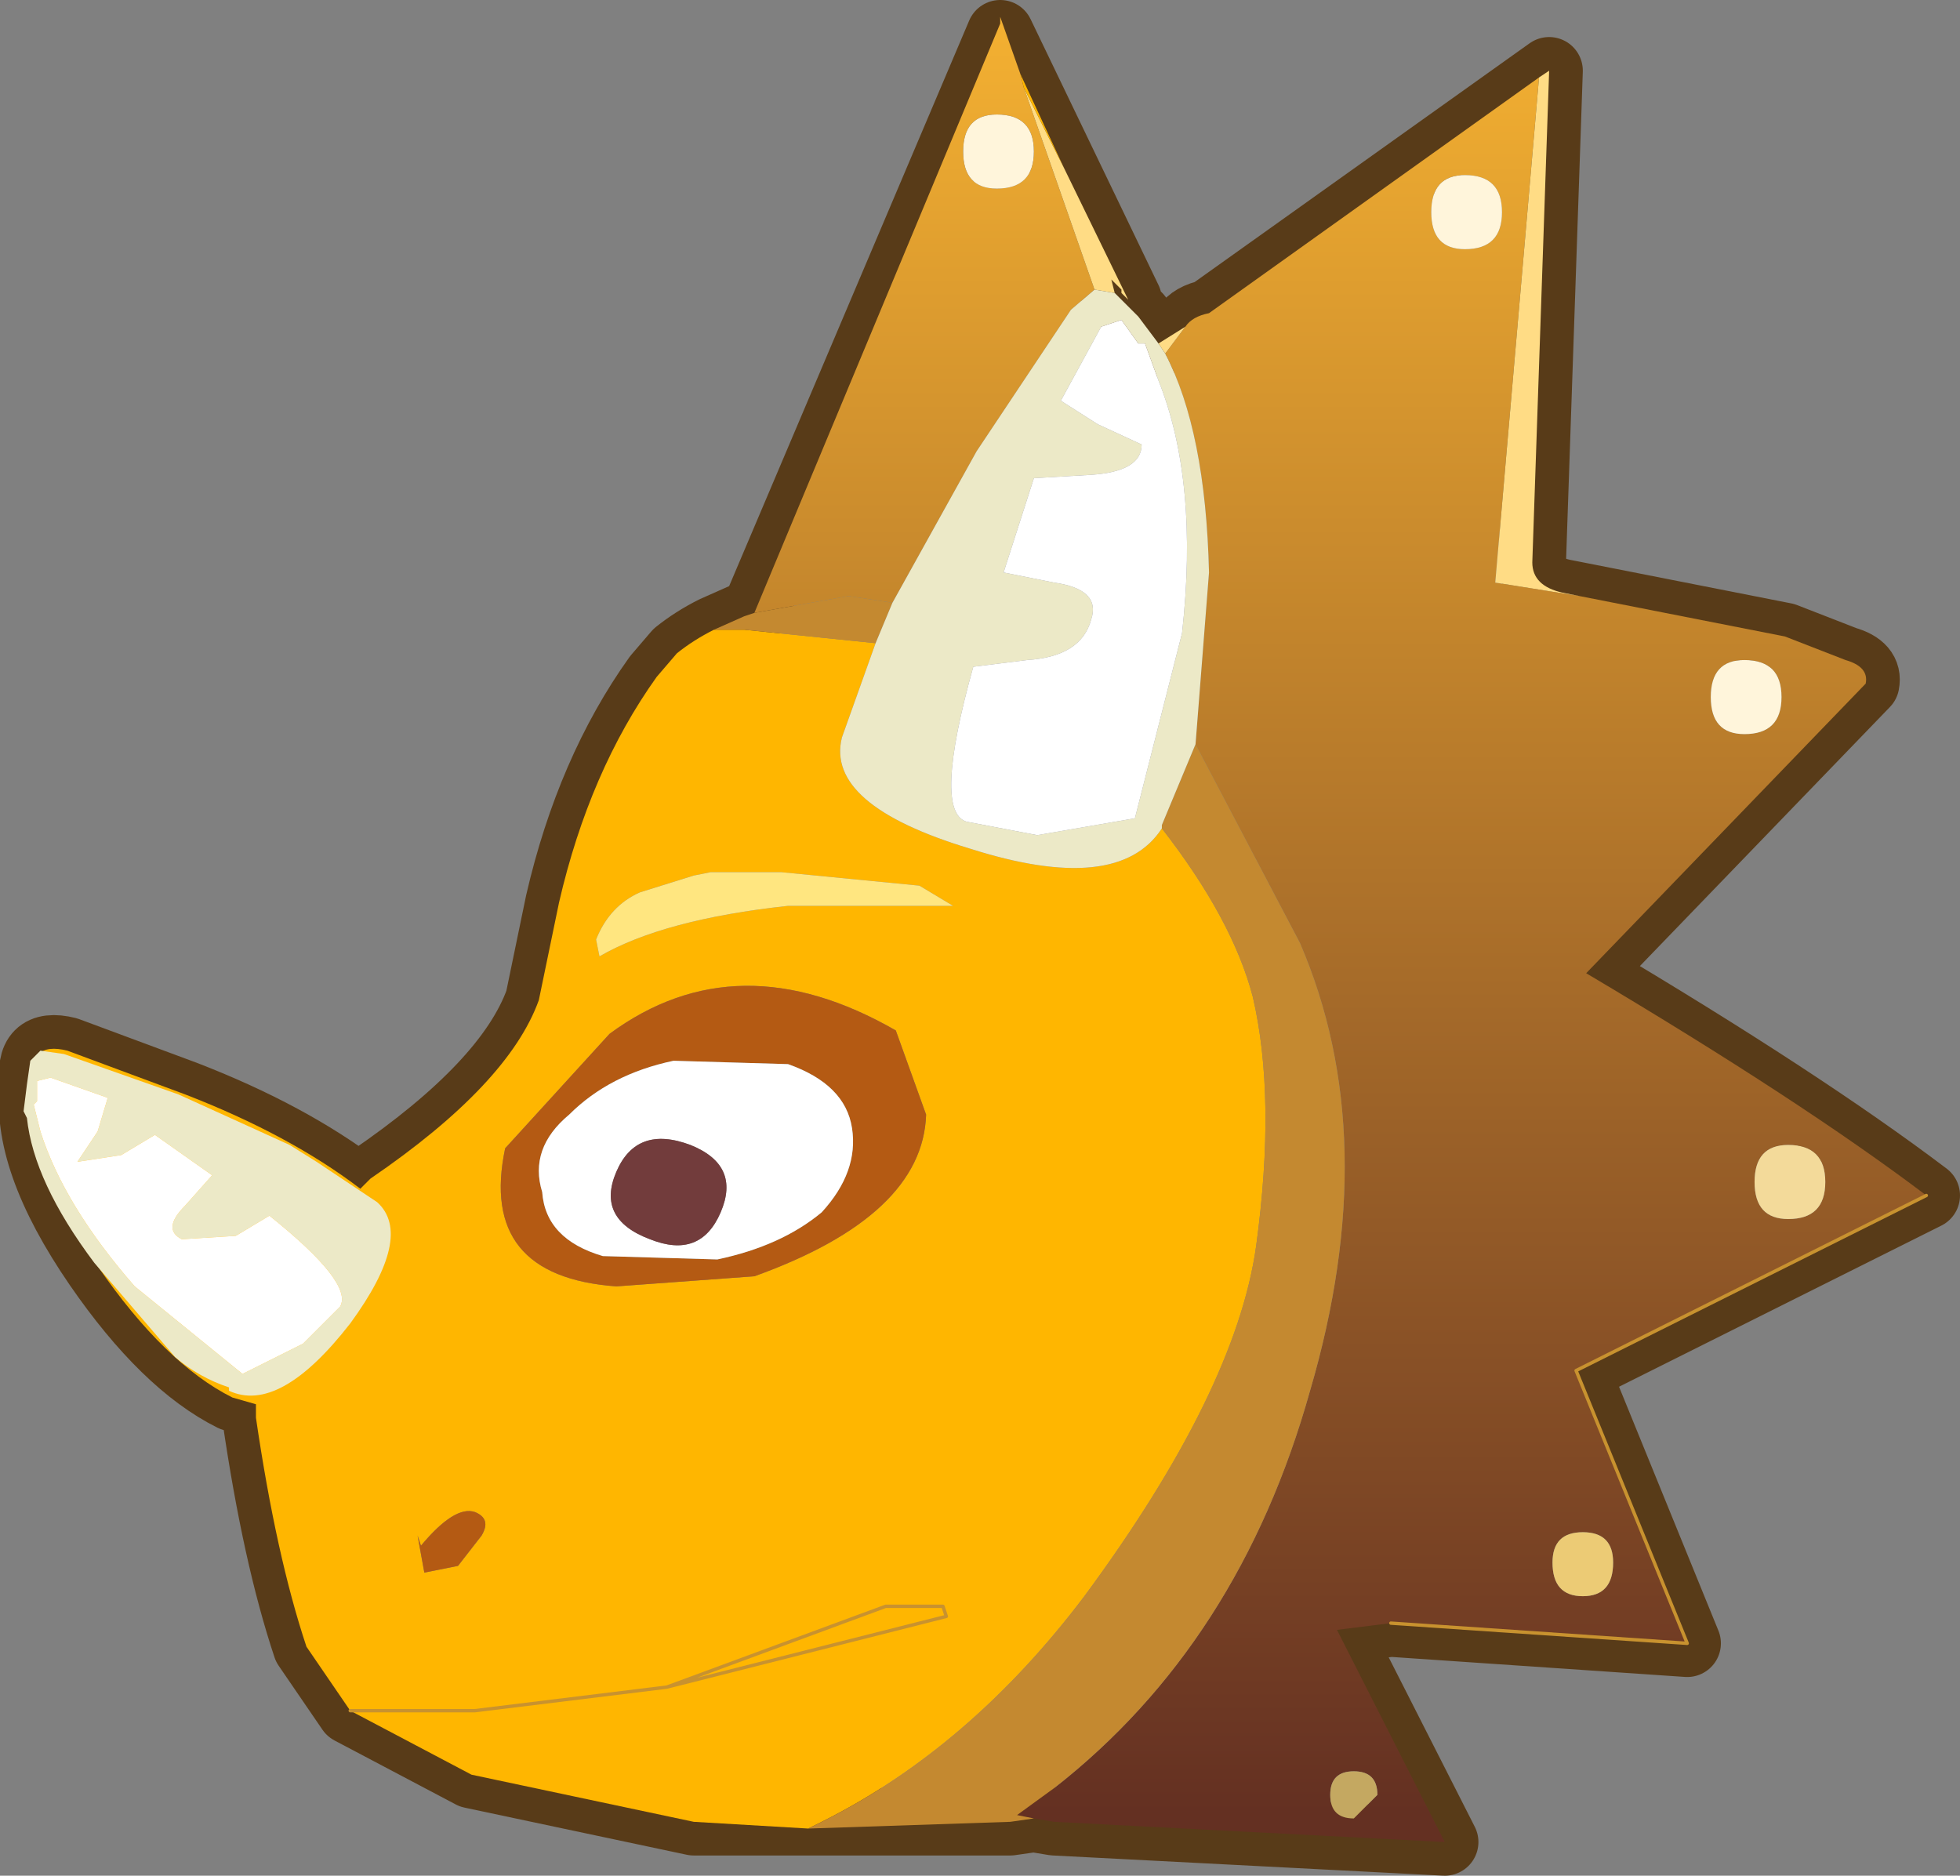 <?xml version="1.0" encoding="UTF-8" standalone="no"?>
<svg xmlns:xlink="http://www.w3.org/1999/xlink" height="27.85px" width="29.1px" xmlns="http://www.w3.org/2000/svg">
  <rect width="100%" height="100%" fill="#808080" stroke="none"/>
  <g transform="matrix(1.0, 0.0, 0.0, 1.0, 0.5, -0.65)">
    <path d="M22.7 9.45 L26.0 10.1 26.9 10.45 Q27.25 10.55 27.2 10.8 L23.05 15.1 Q26.25 17.0 28.1 18.4 L22.9 21.0 24.55 25.05 20.15 24.75 19.35 24.85 20.95 28.0 15.15 27.7 14.85 27.65 14.5 27.7 9.8 27.7 6.5 27.0 4.7 26.05 4.05 25.1 Q3.6 23.75 3.3 21.7 L3.3 21.5 2.95 21.4 Q1.95 20.9 0.95 19.45 -0.15 17.85 0.0 16.75 -0.1 16.1 0.5 16.25 L2.25 16.9 Q3.8 17.5 4.85 18.3 L5.0 18.15 Q7.05 16.75 7.5 15.5 L7.8 14.05 Q8.25 12.1 9.25 10.7 L9.55 10.35 Q9.8 10.15 10.1 10.0 L10.55 9.8 10.7 9.75 14.35 1.15 16.25 5.1 16.2 5.05 Q15.8 4.45 16.05 5.0 L16.4 5.35 16.7 5.75 Q16.85 5.65 17.1 5.5 17.2 5.35 17.45 5.3 L22.5 1.7 22.25 9.0 Q22.25 9.35 22.7 9.45 Z" fill="none" stroke="#583b18" stroke-linecap="round" stroke-linejoin="round" stroke-width="1.0"/>
    <path d="M21.25 3.25 Q20.75 3.25 20.75 3.8 20.75 4.35 21.25 4.35 21.8 4.35 21.8 3.8 21.8 3.25 21.25 3.25 M22.95 9.5 L26.0 10.1 26.9 10.45 Q27.25 10.55 27.2 10.8 L23.05 15.1 Q26.25 17.0 28.1 18.4 L22.9 21.0 24.55 25.05 20.15 24.75 19.35 24.85 20.95 28.0 15.15 27.7 14.85 27.65 14.6 27.6 15.15 27.2 Q17.9 25.05 18.95 21.3 20.05 17.55 18.8 14.65 L17.25 11.7 17.45 9.15 Q17.4 7.05 16.8 5.9 L17.1 5.5 Q17.2 5.35 17.45 5.3 L22.35 1.8 21.7 9.3 22.95 9.5 M10.7 9.75 L14.35 1.0 14.35 0.9 14.65 1.75 14.7 1.95 15.75 4.95 15.4 5.25 14.0 7.35 12.75 9.6 12.1 9.5 10.7 9.75 M25.4 11.55 Q25.95 11.55 25.95 11.0 25.95 10.45 25.4 10.45 24.9 10.45 24.9 11.0 24.9 11.55 25.4 11.55 M26.05 17.65 Q25.55 17.65 25.55 18.2 25.55 18.75 26.05 18.75 26.6 18.75 26.6 18.2 26.6 17.65 26.05 17.65 M22.55 23.85 Q22.55 24.35 23.0 24.35 23.45 24.35 23.45 23.85 23.45 23.4 23.0 23.4 22.55 23.4 22.55 23.85 M14.3 2.35 Q13.8 2.35 13.8 2.9 13.8 3.45 14.3 3.45 14.85 3.45 14.85 2.9 14.85 2.35 14.3 2.35 M19.95 27.3 Q19.95 26.95 19.6 26.95 19.25 26.95 19.25 27.3 19.25 27.65 19.6 27.65 L19.95 27.3" fill="url(#gradient0)" fill-rule="evenodd" stroke="none"/>
    <path d="M21.25 3.25 Q21.8 3.25 21.8 3.8 21.8 4.35 21.25 4.35 20.75 4.35 20.75 3.8 20.75 3.25 21.25 3.25 M25.4 11.55 Q24.9 11.55 24.9 11.0 24.9 10.45 25.4 10.45 25.95 10.45 25.95 11.0 25.95 11.55 25.4 11.55 M14.3 2.35 Q14.85 2.35 14.85 2.9 14.85 3.45 14.3 3.45 13.8 3.45 13.8 2.9 13.8 2.35 14.3 2.35" fill="#fff5db" fill-rule="evenodd" stroke="none"/>
    <path d="M22.35 1.8 L22.5 1.7 22.25 9.0 Q22.25 9.35 22.7 9.45 L22.95 9.5 21.7 9.3 22.35 1.8 M15.3 3.15 L16.25 5.1 16.2 5.05 16.15 5.0 16.15 4.95 15.95 4.75 16.0 4.8 16.05 5.0 15.75 4.95 14.7 1.95 15.3 3.15 M16.8 5.9 L16.7 5.75 17.1 5.5 16.8 5.9" fill="#ffdc85" fill-rule="evenodd" stroke="none"/>
    <path d="M26.05 17.65 Q26.6 17.65 26.6 18.2 26.6 18.75 26.05 18.75 25.55 18.75 25.55 18.2 25.55 17.65 26.05 17.65" fill="#f3da9a" fill-rule="evenodd" stroke="none"/>
    <path d="M22.55 23.85 Q22.55 23.4 23.0 23.4 23.45 23.4 23.45 23.85 23.45 24.35 23.0 24.35 22.55 24.35 22.55 23.85" fill="#eccb75" fill-rule="evenodd" stroke="none"/>
    <path d="M11.5 27.8 L9.8 27.7 6.5 27.0 4.7 26.05 4.05 25.1 Q3.6 23.75 3.3 21.7 L3.3 21.5 2.95 21.4 Q1.95 20.9 0.95 19.45 -0.15 17.85 0.0 16.75 -0.1 16.1 0.5 16.25 L2.25 16.9 Q3.8 17.5 4.85 18.3 L5.0 18.15 Q7.05 16.75 7.5 15.5 L7.8 14.05 Q8.25 12.1 9.25 10.7 L9.55 10.35 Q9.8 10.15 10.1 10.0 L10.55 10.0 12.5 10.2 12.0 11.6 Q11.75 12.6 13.9 13.25 16.1 13.95 16.75 12.95 17.8 14.3 18.1 15.45 18.45 16.95 18.15 19.15 17.85 21.3 15.6 24.35 13.9 26.6 11.7 27.7 L11.5 27.8 M14.65 1.75 L15.3 3.15 14.7 1.95 14.65 1.75 M9.8 13.65 L9.0 13.9 Q8.55 14.1 8.35 14.6 L8.4 14.85 Q9.35 14.3 11.2 14.1 L13.65 14.1 13.15 13.8 11.1 13.6 10.05 13.6 9.8 13.65 M6.65 23.45 Q6.8 23.2 6.55 23.1 6.25 23.0 5.75 23.6 L5.7 23.45 5.8 24.0 6.3 23.9 6.65 23.45 M8.55 16.0 L7.0 17.7 Q6.6 19.6 8.65 19.75 L10.7 19.6 Q13.2 18.7 13.25 17.2 L12.8 15.95 Q10.45 14.6 8.55 16.0 M9.4 25.7 L13.55 24.65 13.5 24.5 12.65 24.5 9.4 25.7 6.55 26.05 4.7 26.05 6.55 26.05 9.4 25.7 12.65 24.5 13.5 24.5 13.55 24.65 9.4 25.7" fill="#ffb600" fill-rule="evenodd" stroke="none"/>
    <path d="M14.85 27.65 L14.5 27.7 11.5 27.8 11.7 27.7 Q13.9 26.6 15.6 24.35 17.85 21.3 18.15 19.15 18.45 16.95 18.1 15.45 17.8 14.3 16.75 12.95 L16.75 12.9 17.25 11.7 18.8 14.65 Q20.05 17.55 18.95 21.3 17.9 25.05 15.15 27.2 L14.6 27.6 14.85 27.65 M10.1 10.0 L10.55 9.8 10.7 9.75 12.1 9.5 12.75 9.6 12.5 10.2 10.55 10.0 10.1 10.0" fill="#c48930" fill-rule="evenodd" stroke="none"/>
    <path d="M9.8 13.65 L10.05 13.6 11.1 13.6 13.15 13.8 13.65 14.1 11.2 14.1 Q9.35 14.3 8.4 14.85 L8.35 14.6 Q8.55 14.1 9.0 13.9 L9.8 13.65" fill="#ffe680" fill-rule="evenodd" stroke="none"/>
    <path d="M9.5 16.4 Q8.55 16.6 7.95 17.2 7.35 17.7 7.55 18.35 7.6 19.05 8.45 19.3 L10.15 19.35 Q11.1 19.15 11.7 18.65 12.25 18.05 12.15 17.4 12.05 16.75 11.2 16.45 L9.5 16.4 M8.55 16.0 Q10.45 14.6 12.8 15.95 L13.25 17.2 Q13.2 18.7 10.7 19.6 L8.65 19.75 Q6.6 19.6 7.0 17.7 L8.55 16.0 M6.65 23.45 L6.3 23.9 5.8 24.0 5.7 23.45 5.75 23.6 Q6.25 23.0 6.55 23.1 6.8 23.2 6.65 23.45" fill="#b45a13" fill-rule="evenodd" stroke="none"/>
    <path d="M9.75 17.65 Q8.95 17.35 8.65 18.05 8.35 18.75 9.15 19.05 9.9 19.35 10.2 18.65 10.5 17.95 9.75 17.65 M9.5 16.4 L11.2 16.45 Q12.05 16.75 12.15 17.4 12.25 18.05 11.7 18.65 11.1 19.15 10.15 19.35 L8.45 19.3 Q7.6 19.05 7.55 18.35 7.35 17.7 7.95 17.2 8.55 16.6 9.5 16.4" fill="#ffffff" fill-rule="evenodd" stroke="none"/>
    <path d="M9.75 17.65 Q10.5 17.95 10.2 18.65 9.9 19.35 9.15 19.05 8.35 18.75 8.65 18.05 8.95 17.35 9.75 17.65" fill="#723c3c" fill-rule="evenodd" stroke="none"/>
    <path d="M19.95 27.3 L19.6 27.65 Q19.25 27.65 19.25 27.3 19.25 26.95 19.6 26.95 19.95 26.95 19.95 27.3" fill="#c4a861" fill-rule="evenodd" stroke="none"/>
    <path d="M28.1 18.4 L22.9 21.0 24.55 25.05 20.15 24.75 M4.7 26.05 L6.55 26.05 9.4 25.7 12.65 24.5 13.5 24.5 13.55 24.65 9.4 25.7" fill="none" stroke="#c8922f" stroke-linecap="round" stroke-linejoin="round" stroke-width="0.05"/>
    <path d="M16.4 5.35 L16.7 5.75 16.8 5.9 Q17.4 7.05 17.45 9.15 L17.25 11.7 16.75 12.9 16.75 12.95 Q16.1 13.95 13.9 13.25 11.75 12.6 12.0 11.6 L12.5 10.2 12.75 9.6 14.0 7.35 15.4 5.25 15.75 4.95 16.05 5.0 16.4 5.35 M15.85 5.5 L15.25 6.6 15.8 6.95 16.45 7.25 Q16.45 7.65 15.7 7.7 L14.85 7.75 14.4 9.15 15.15 9.3 Q15.85 9.4 15.7 9.85 15.55 10.4 14.75 10.45 L13.95 10.55 Q13.35 12.7 13.85 12.85 L14.9 13.05 16.35 12.8 17.05 10.05 Q17.3 7.8 16.7 6.3 L16.5 5.75 16.4 5.75 16.15 5.4 15.85 5.5" fill="#ece9c7" fill-rule="evenodd" stroke="none"/>
    <path d="M15.85 5.5 L16.15 5.4 16.4 5.75 16.5 5.75 16.7 6.3 Q17.3 7.8 17.05 10.05 L16.35 12.8 14.9 13.05 13.85 12.85 Q13.35 12.7 13.95 10.55 L14.75 10.45 Q15.55 10.4 15.7 9.85 15.85 9.4 15.15 9.3 L14.4 9.15 14.85 7.75 15.7 7.7 Q16.45 7.65 16.45 7.25 L15.8 6.95 15.25 6.6 15.85 5.5" fill="#ffffff" fill-rule="evenodd" stroke="none"/>
    <path d="M0.05 16.7 L0.05 17.0 0.0 17.05 0.1 17.45 Q0.45 18.55 1.5 19.75 L3.1 21.05 4.0 20.6 4.55 20.05 Q4.75 19.7 3.5 18.7 L3.0 19.0 2.2 19.05 Q1.9 18.9 2.25 18.55 L2.65 18.1 1.8 17.5 1.3 17.8 0.65 17.9 0.95 17.45 1.1 16.95 0.25 16.65 0.05 16.7 M0.1 16.25 L0.45 16.3 2.15 16.9 3.8 17.65 4.2 17.9 5.1 18.5 Q5.65 19.0 4.7 20.3 3.65 21.65 2.9 21.3 L2.9 21.25 Q2.45 21.1 2.1 20.8 L0.9 19.4 Q0.0 18.2 -0.1 17.25 L-0.15 17.15 -0.1 16.75 -0.05 16.4 0.1 16.25" fill="#ece9c7" fill-rule="evenodd" stroke="none"/>
    <path d="M0.05 16.7 L0.25 16.65 1.1 16.95 0.95 17.45 0.65 17.9 1.3 17.8 1.8 17.5 2.65 18.1 2.25 18.55 Q1.9 18.9 2.2 19.05 L3.0 19.0 3.5 18.7 Q4.75 19.7 4.55 20.05 L4.0 20.6 3.1 21.05 1.5 19.75 Q0.45 18.55 0.1 17.45 L0.0 17.05 0.05 17.0 0.05 16.7" fill="#ffffff" fill-rule="evenodd" stroke="none"/>
  </g>
  <defs>
    <linearGradient gradientTransform="matrix(-1.0E-4, -0.017, 0.01, 0.0, 19.85, 13.65)" gradientUnits="userSpaceOnUse" id="gradient0" spreadMethod="pad" x1="-819.2" x2="819.2">
      <stop offset="0.0" stop-color="#643022"/>
      <stop offset="1.0" stop-color="#fab632"/>
    </linearGradient>
  </defs>
</svg>
